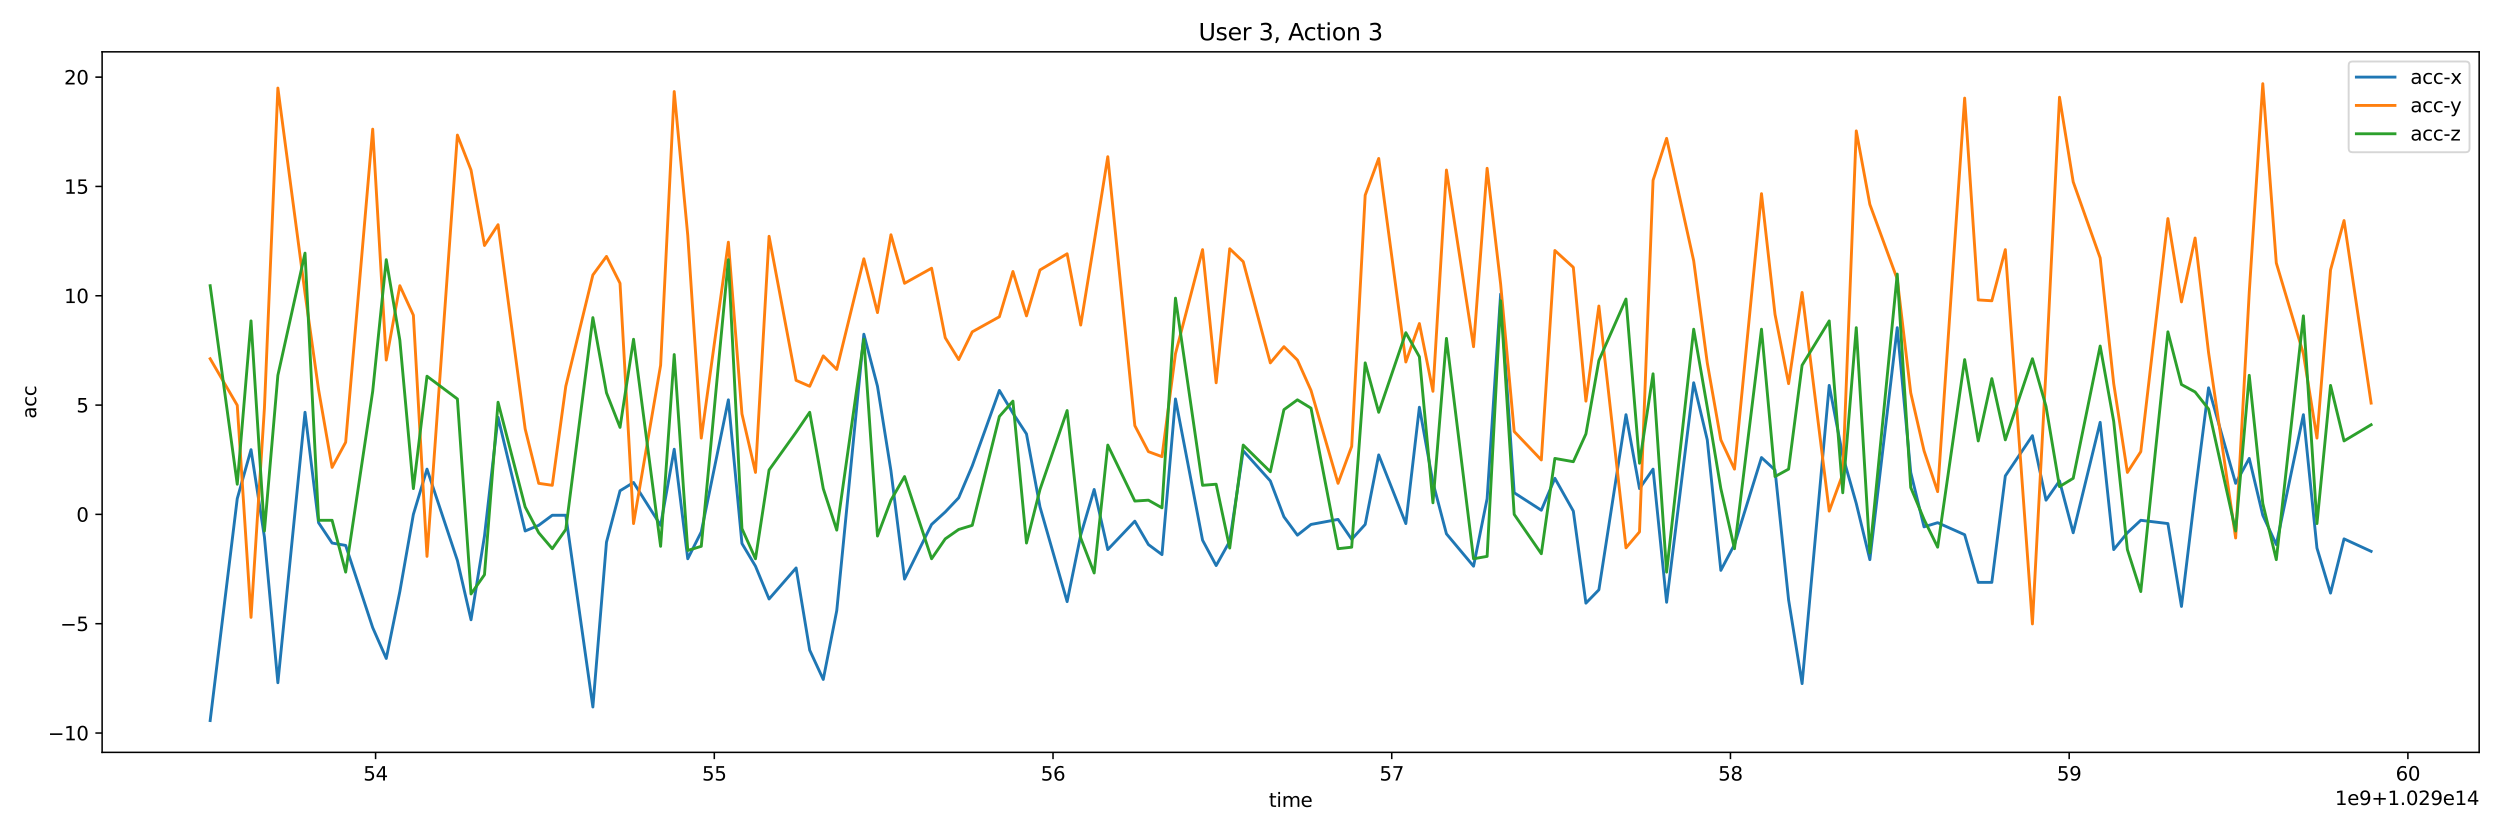 <?xml version="1.0" encoding="utf-8" standalone="no"?>
<!DOCTYPE svg PUBLIC "-//W3C//DTD SVG 1.1//EN"
  "http://www.w3.org/Graphics/SVG/1.1/DTD/svg11.dtd">
<svg xmlns:xlink="http://www.w3.org/1999/xlink" width="1296pt" height="432pt" viewBox="0 0 1296 432" xmlns="http://www.w3.org/2000/svg" version="1.1">
 <defs>
  <style type="text/css">*{stroke-linejoin: round; stroke-linecap: butt}</style>
 </defs>
 <g id="figure_1">
  <g id="patch_1">
   <path d="M 0 432 
L 1296 432 
L 1296 0 
L 0 0 
z
" style="fill: #ffffff"/>
  </g>
  <g id="axes_1">
   <g id="patch_2">
    <path d="M 52.94 390.04 
L 1285.2 390.04 
L 1285.2 26.88 
L 52.94 26.88 
z
" style="fill: #ffffff"/>
   </g>
   <g id="matplotlib.axis_1">
    <g id="xtick_1">
     <g id="line2d_1">
      <defs>
       <path id="m9bfba92790" d="M 0 0 
L 0 3.5 
" style="stroke: #000000; stroke-width: 0.8"/>
      </defs>
      <g>
       <use xlink:href="#m9bfba92790" x="194.705" y="390.04" style="stroke: #000000; stroke-width: 0.8"/>
      </g>
     </g>
     <g id="text_1">
      <!-- 54 -->
      <g transform="translate(188.342 404.638) scale(0.1 -0.1)">
       <defs>
        <path id="DejaVuSans-35" d="M 691 4666 
L 3169 4666 
L 3169 4134 
L 1269 4134 
L 1269 2991 
Q 1406 3038 1543 3061 
Q 1681 3084 1819 3084 
Q 2600 3084 3056 2656 
Q 3513 2228 3513 1497 
Q 3513 744 3044 326 
Q 2575 -91 1722 -91 
Q 1428 -91 1123 -41 
Q 819 9 494 109 
L 494 744 
Q 775 591 1075 516 
Q 1375 441 1709 441 
Q 2250 441 2565 725 
Q 2881 1009 2881 1497 
Q 2881 1984 2565 2268 
Q 2250 2553 1709 2553 
Q 1456 2553 1204 2497 
Q 953 2441 691 2322 
L 691 4666 
z
" transform="scale(0.016)"/>
        <path id="DejaVuSans-34" d="M 2419 4116 
L 825 1625 
L 2419 1625 
L 2419 4116 
z
M 2253 4666 
L 3047 4666 
L 3047 1625 
L 3713 1625 
L 3713 1100 
L 3047 1100 
L 3047 0 
L 2419 0 
L 2419 1100 
L 313 1100 
L 313 1709 
L 2253 4666 
z
" transform="scale(0.016)"/>
       </defs>
       <use xlink:href="#DejaVuSans-35"/>
       <use xlink:href="#DejaVuSans-34" x="63.623"/>
      </g>
     </g>
    </g>
    <g id="xtick_2">
     <g id="line2d_2">
      <g>
       <use xlink:href="#m9bfba92790" x="370.296" y="390.04" style="stroke: #000000; stroke-width: 0.8"/>
      </g>
     </g>
     <g id="text_2">
      <!-- 55 -->
      <g transform="translate(363.934 404.638) scale(0.1 -0.1)">
       <use xlink:href="#DejaVuSans-35"/>
       <use xlink:href="#DejaVuSans-35" x="63.623"/>
      </g>
     </g>
    </g>
    <g id="xtick_3">
     <g id="line2d_3">
      <g>
       <use xlink:href="#m9bfba92790" x="545.887" y="390.04" style="stroke: #000000; stroke-width: 0.8"/>
      </g>
     </g>
     <g id="text_3">
      <!-- 56 -->
      <g transform="translate(539.525 404.638) scale(0.1 -0.1)">
       <defs>
        <path id="DejaVuSans-36" d="M 2113 2584 
Q 1688 2584 1439 2293 
Q 1191 2003 1191 1497 
Q 1191 994 1439 701 
Q 1688 409 2113 409 
Q 2538 409 2786 701 
Q 3034 994 3034 1497 
Q 3034 2003 2786 2293 
Q 2538 2584 2113 2584 
z
M 3366 4563 
L 3366 3988 
Q 3128 4100 2886 4159 
Q 2644 4219 2406 4219 
Q 1781 4219 1451 3797 
Q 1122 3375 1075 2522 
Q 1259 2794 1537 2939 
Q 1816 3084 2150 3084 
Q 2853 3084 3261 2657 
Q 3669 2231 3669 1497 
Q 3669 778 3244 343 
Q 2819 -91 2113 -91 
Q 1303 -91 875 529 
Q 447 1150 447 2328 
Q 447 3434 972 4092 
Q 1497 4750 2381 4750 
Q 2619 4750 2861 4703 
Q 3103 4656 3366 4563 
z
" transform="scale(0.016)"/>
       </defs>
       <use xlink:href="#DejaVuSans-35"/>
       <use xlink:href="#DejaVuSans-36" x="63.623"/>
      </g>
     </g>
    </g>
    <g id="xtick_4">
     <g id="line2d_4">
      <g>
       <use xlink:href="#m9bfba92790" x="721.479" y="390.04" style="stroke: #000000; stroke-width: 0.8"/>
      </g>
     </g>
     <g id="text_4">
      <!-- 57 -->
      <g transform="translate(715.116 404.638) scale(0.1 -0.1)">
       <defs>
        <path id="DejaVuSans-37" d="M 525 4666 
L 3525 4666 
L 3525 4397 
L 1831 0 
L 1172 0 
L 2766 4134 
L 525 4134 
L 525 4666 
z
" transform="scale(0.016)"/>
       </defs>
       <use xlink:href="#DejaVuSans-35"/>
       <use xlink:href="#DejaVuSans-37" x="63.623"/>
      </g>
     </g>
    </g>
    <g id="xtick_5">
     <g id="line2d_5">
      <g>
       <use xlink:href="#m9bfba92790" x="897.07" y="390.04" style="stroke: #000000; stroke-width: 0.8"/>
      </g>
     </g>
     <g id="text_5">
      <!-- 58 -->
      <g transform="translate(890.708 404.638) scale(0.1 -0.1)">
       <defs>
        <path id="DejaVuSans-38" d="M 2034 2216 
Q 1584 2216 1326 1975 
Q 1069 1734 1069 1313 
Q 1069 891 1326 650 
Q 1584 409 2034 409 
Q 2484 409 2743 651 
Q 3003 894 3003 1313 
Q 3003 1734 2745 1975 
Q 2488 2216 2034 2216 
z
M 1403 2484 
Q 997 2584 770 2862 
Q 544 3141 544 3541 
Q 544 4100 942 4425 
Q 1341 4750 2034 4750 
Q 2731 4750 3128 4425 
Q 3525 4100 3525 3541 
Q 3525 3141 3298 2862 
Q 3072 2584 2669 2484 
Q 3125 2378 3379 2068 
Q 3634 1759 3634 1313 
Q 3634 634 3220 271 
Q 2806 -91 2034 -91 
Q 1263 -91 848 271 
Q 434 634 434 1313 
Q 434 1759 690 2068 
Q 947 2378 1403 2484 
z
M 1172 3481 
Q 1172 3119 1398 2916 
Q 1625 2713 2034 2713 
Q 2441 2713 2670 2916 
Q 2900 3119 2900 3481 
Q 2900 3844 2670 4047 
Q 2441 4250 2034 4250 
Q 1625 4250 1398 4047 
Q 1172 3844 1172 3481 
z
" transform="scale(0.016)"/>
       </defs>
       <use xlink:href="#DejaVuSans-35"/>
       <use xlink:href="#DejaVuSans-38" x="63.623"/>
      </g>
     </g>
    </g>
    <g id="xtick_6">
     <g id="line2d_6">
      <g>
       <use xlink:href="#m9bfba92790" x="1072.662" y="390.04" style="stroke: #000000; stroke-width: 0.8"/>
      </g>
     </g>
     <g id="text_6">
      <!-- 59 -->
      <g transform="translate(1066.299 404.638) scale(0.1 -0.1)">
       <defs>
        <path id="DejaVuSans-39" d="M 703 97 
L 703 672 
Q 941 559 1184 500 
Q 1428 441 1663 441 
Q 2288 441 2617 861 
Q 2947 1281 2994 2138 
Q 2813 1869 2534 1725 
Q 2256 1581 1919 1581 
Q 1219 1581 811 2004 
Q 403 2428 403 3163 
Q 403 3881 828 4315 
Q 1253 4750 1959 4750 
Q 2769 4750 3195 4129 
Q 3622 3509 3622 2328 
Q 3622 1225 3098 567 
Q 2575 -91 1691 -91 
Q 1453 -91 1209 -44 
Q 966 3 703 97 
z
M 1959 2075 
Q 2384 2075 2632 2365 
Q 2881 2656 2881 3163 
Q 2881 3666 2632 3958 
Q 2384 4250 1959 4250 
Q 1534 4250 1286 3958 
Q 1038 3666 1038 3163 
Q 1038 2656 1286 2365 
Q 1534 2075 1959 2075 
z
" transform="scale(0.016)"/>
       </defs>
       <use xlink:href="#DejaVuSans-35"/>
       <use xlink:href="#DejaVuSans-39" x="63.623"/>
      </g>
     </g>
    </g>
    <g id="xtick_7">
     <g id="line2d_7">
      <g>
       <use xlink:href="#m9bfba92790" x="1248.253" y="390.04" style="stroke: #000000; stroke-width: 0.8"/>
      </g>
     </g>
     <g id="text_7">
      <!-- 60 -->
      <g transform="translate(1241.891 404.638) scale(0.1 -0.1)">
       <defs>
        <path id="DejaVuSans-30" d="M 2034 4250 
Q 1547 4250 1301 3770 
Q 1056 3291 1056 2328 
Q 1056 1369 1301 889 
Q 1547 409 2034 409 
Q 2525 409 2770 889 
Q 3016 1369 3016 2328 
Q 3016 3291 2770 3770 
Q 2525 4250 2034 4250 
z
M 2034 4750 
Q 2819 4750 3233 4129 
Q 3647 3509 3647 2328 
Q 3647 1150 3233 529 
Q 2819 -91 2034 -91 
Q 1250 -91 836 529 
Q 422 1150 422 2328 
Q 422 3509 836 4129 
Q 1250 4750 2034 4750 
z
" transform="scale(0.016)"/>
       </defs>
       <use xlink:href="#DejaVuSans-36"/>
       <use xlink:href="#DejaVuSans-30" x="63.623"/>
      </g>
     </g>
    </g>
    <g id="text_8">
     <!-- time -->
     <g transform="translate(657.774 418.317) scale(0.1 -0.1)">
      <defs>
       <path id="DejaVuSans-74" d="M 1172 4494 
L 1172 3500 
L 2356 3500 
L 2356 3053 
L 1172 3053 
L 1172 1153 
Q 1172 725 1289 603 
Q 1406 481 1766 481 
L 2356 481 
L 2356 0 
L 1766 0 
Q 1100 0 847 248 
Q 594 497 594 1153 
L 594 3053 
L 172 3053 
L 172 3500 
L 594 3500 
L 594 4494 
L 1172 4494 
z
" transform="scale(0.016)"/>
       <path id="DejaVuSans-69" d="M 603 3500 
L 1178 3500 
L 1178 0 
L 603 0 
L 603 3500 
z
M 603 4863 
L 1178 4863 
L 1178 4134 
L 603 4134 
L 603 4863 
z
" transform="scale(0.016)"/>
       <path id="DejaVuSans-6d" d="M 3328 2828 
Q 3544 3216 3844 3400 
Q 4144 3584 4550 3584 
Q 5097 3584 5394 3201 
Q 5691 2819 5691 2113 
L 5691 0 
L 5113 0 
L 5113 2094 
Q 5113 2597 4934 2840 
Q 4756 3084 4391 3084 
Q 3944 3084 3684 2787 
Q 3425 2491 3425 1978 
L 3425 0 
L 2847 0 
L 2847 2094 
Q 2847 2600 2669 2842 
Q 2491 3084 2119 3084 
Q 1678 3084 1418 2786 
Q 1159 2488 1159 1978 
L 1159 0 
L 581 0 
L 581 3500 
L 1159 3500 
L 1159 2956 
Q 1356 3278 1631 3431 
Q 1906 3584 2284 3584 
Q 2666 3584 2933 3390 
Q 3200 3197 3328 2828 
z
" transform="scale(0.016)"/>
       <path id="DejaVuSans-65" d="M 3597 1894 
L 3597 1613 
L 953 1613 
Q 991 1019 1311 708 
Q 1631 397 2203 397 
Q 2534 397 2845 478 
Q 3156 559 3463 722 
L 3463 178 
Q 3153 47 2828 -22 
Q 2503 -91 2169 -91 
Q 1331 -91 842 396 
Q 353 884 353 1716 
Q 353 2575 817 3079 
Q 1281 3584 2069 3584 
Q 2775 3584 3186 3129 
Q 3597 2675 3597 1894 
z
M 3022 2063 
Q 3016 2534 2758 2815 
Q 2500 3097 2075 3097 
Q 1594 3097 1305 2825 
Q 1016 2553 972 2059 
L 3022 2063 
z
" transform="scale(0.016)"/>
      </defs>
      <use xlink:href="#DejaVuSans-74"/>
      <use xlink:href="#DejaVuSans-69" x="39.209"/>
      <use xlink:href="#DejaVuSans-6d" x="66.992"/>
      <use xlink:href="#DejaVuSans-65" x="164.404"/>
     </g>
    </g>
    <g id="text_9">
     <!-- 1e9+1.029e14 -->
     <g transform="translate(1210.436 417.317) scale(0.1 -0.1)">
      <defs>
       <path id="DejaVuSans-31" d="M 794 531 
L 1825 531 
L 1825 4091 
L 703 3866 
L 703 4441 
L 1819 4666 
L 2450 4666 
L 2450 531 
L 3481 531 
L 3481 0 
L 794 0 
L 794 531 
z
" transform="scale(0.016)"/>
       <path id="DejaVuSans-2b" d="M 2944 4013 
L 2944 2272 
L 4684 2272 
L 4684 1741 
L 2944 1741 
L 2944 0 
L 2419 0 
L 2419 1741 
L 678 1741 
L 678 2272 
L 2419 2272 
L 2419 4013 
L 2944 4013 
z
" transform="scale(0.016)"/>
       <path id="DejaVuSans-2e" d="M 684 794 
L 1344 794 
L 1344 0 
L 684 0 
L 684 794 
z
" transform="scale(0.016)"/>
       <path id="DejaVuSans-32" d="M 1228 531 
L 3431 531 
L 3431 0 
L 469 0 
L 469 531 
Q 828 903 1448 1529 
Q 2069 2156 2228 2338 
Q 2531 2678 2651 2914 
Q 2772 3150 2772 3378 
Q 2772 3750 2511 3984 
Q 2250 4219 1831 4219 
Q 1534 4219 1204 4116 
Q 875 4013 500 3803 
L 500 4441 
Q 881 4594 1212 4672 
Q 1544 4750 1819 4750 
Q 2544 4750 2975 4387 
Q 3406 4025 3406 3419 
Q 3406 3131 3298 2873 
Q 3191 2616 2906 2266 
Q 2828 2175 2409 1742 
Q 1991 1309 1228 531 
z
" transform="scale(0.016)"/>
      </defs>
      <use xlink:href="#DejaVuSans-31"/>
      <use xlink:href="#DejaVuSans-65" x="63.623"/>
      <use xlink:href="#DejaVuSans-39" x="125.146"/>
      <use xlink:href="#DejaVuSans-2b" x="188.77"/>
      <use xlink:href="#DejaVuSans-31" x="272.559"/>
      <use xlink:href="#DejaVuSans-2e" x="336.182"/>
      <use xlink:href="#DejaVuSans-30" x="367.969"/>
      <use xlink:href="#DejaVuSans-32" x="431.592"/>
      <use xlink:href="#DejaVuSans-39" x="495.215"/>
      <use xlink:href="#DejaVuSans-65" x="558.838"/>
      <use xlink:href="#DejaVuSans-31" x="620.361"/>
      <use xlink:href="#DejaVuSans-34" x="683.984"/>
     </g>
    </g>
   </g>
   <g id="matplotlib.axis_2">
    <g id="ytick_1">
     <g id="line2d_8">
      <defs>
       <path id="me88f342ae5" d="M 0 0 
L -3.5 0 
" style="stroke: #000000; stroke-width: 0.8"/>
      </defs>
      <g>
       <use xlink:href="#me88f342ae5" x="52.94" y="379.993" style="stroke: #000000; stroke-width: 0.8"/>
      </g>
     </g>
     <g id="text_10">
      <!-- −10 -->
      <g transform="translate(24.835 383.792) scale(0.1 -0.1)">
       <defs>
        <path id="DejaVuSans-2212" d="M 678 2272 
L 4684 2272 
L 4684 1741 
L 678 1741 
L 678 2272 
z
" transform="scale(0.016)"/>
       </defs>
       <use xlink:href="#DejaVuSans-2212"/>
       <use xlink:href="#DejaVuSans-31" x="83.789"/>
       <use xlink:href="#DejaVuSans-30" x="147.412"/>
      </g>
     </g>
    </g>
    <g id="ytick_2">
     <g id="line2d_9">
      <g>
       <use xlink:href="#me88f342ae5" x="52.94" y="323.325" style="stroke: #000000; stroke-width: 0.8"/>
      </g>
     </g>
     <g id="text_11">
      <!-- −5 -->
      <g transform="translate(31.198 327.124) scale(0.1 -0.1)">
       <use xlink:href="#DejaVuSans-2212"/>
       <use xlink:href="#DejaVuSans-35" x="83.789"/>
      </g>
     </g>
    </g>
    <g id="ytick_3">
     <g id="line2d_10">
      <g>
       <use xlink:href="#me88f342ae5" x="52.94" y="266.658" style="stroke: #000000; stroke-width: 0.8"/>
      </g>
     </g>
     <g id="text_12">
      <!-- 0 -->
      <g transform="translate(39.578 270.457) scale(0.1 -0.1)">
       <use xlink:href="#DejaVuSans-30"/>
      </g>
     </g>
    </g>
    <g id="ytick_4">
     <g id="line2d_11">
      <g>
       <use xlink:href="#me88f342ae5" x="52.94" y="209.99" style="stroke: #000000; stroke-width: 0.8"/>
      </g>
     </g>
     <g id="text_13">
      <!-- 5 -->
      <g transform="translate(39.578 213.789) scale(0.1 -0.1)">
       <use xlink:href="#DejaVuSans-35"/>
      </g>
     </g>
    </g>
    <g id="ytick_5">
     <g id="line2d_12">
      <g>
       <use xlink:href="#me88f342ae5" x="52.94" y="153.322" style="stroke: #000000; stroke-width: 0.8"/>
      </g>
     </g>
     <g id="text_14">
      <!-- 10 -->
      <g transform="translate(33.215 157.122) scale(0.1 -0.1)">
       <use xlink:href="#DejaVuSans-31"/>
       <use xlink:href="#DejaVuSans-30" x="63.623"/>
      </g>
     </g>
    </g>
    <g id="ytick_6">
     <g id="line2d_13">
      <g>
       <use xlink:href="#me88f342ae5" x="52.94" y="96.655" style="stroke: #000000; stroke-width: 0.8"/>
      </g>
     </g>
     <g id="text_15">
      <!-- 15 -->
      <g transform="translate(33.215 100.454) scale(0.1 -0.1)">
       <use xlink:href="#DejaVuSans-31"/>
       <use xlink:href="#DejaVuSans-35" x="63.623"/>
      </g>
     </g>
    </g>
    <g id="ytick_7">
     <g id="line2d_14">
      <g>
       <use xlink:href="#me88f342ae5" x="52.94" y="39.987" style="stroke: #000000; stroke-width: 0.8"/>
      </g>
     </g>
     <g id="text_16">
      <!-- 20 -->
      <g transform="translate(33.215 43.786) scale(0.1 -0.1)">
       <use xlink:href="#DejaVuSans-32"/>
       <use xlink:href="#DejaVuSans-30" x="63.623"/>
      </g>
     </g>
    </g>
    <g id="text_17">
     <!-- acc -->
     <g transform="translate(18.756 217.023) rotate(-90) scale(0.1 -0.1)">
      <defs>
       <path id="DejaVuSans-61" d="M 2194 1759 
Q 1497 1759 1228 1600 
Q 959 1441 959 1056 
Q 959 750 1161 570 
Q 1363 391 1709 391 
Q 2188 391 2477 730 
Q 2766 1069 2766 1631 
L 2766 1759 
L 2194 1759 
z
M 3341 1997 
L 3341 0 
L 2766 0 
L 2766 531 
Q 2569 213 2275 61 
Q 1981 -91 1556 -91 
Q 1019 -91 701 211 
Q 384 513 384 1019 
Q 384 1609 779 1909 
Q 1175 2209 1959 2209 
L 2766 2209 
L 2766 2266 
Q 2766 2663 2505 2880 
Q 2244 3097 1772 3097 
Q 1472 3097 1187 3025 
Q 903 2953 641 2809 
L 641 3341 
Q 956 3463 1253 3523 
Q 1550 3584 1831 3584 
Q 2591 3584 2966 3190 
Q 3341 2797 3341 1997 
z
" transform="scale(0.016)"/>
       <path id="DejaVuSans-63" d="M 3122 3366 
L 3122 2828 
Q 2878 2963 2633 3030 
Q 2388 3097 2138 3097 
Q 1578 3097 1268 2742 
Q 959 2388 959 1747 
Q 959 1106 1268 751 
Q 1578 397 2138 397 
Q 2388 397 2633 464 
Q 2878 531 3122 666 
L 3122 134 
Q 2881 22 2623 -34 
Q 2366 -91 2075 -91 
Q 1284 -91 818 406 
Q 353 903 353 1747 
Q 353 2603 823 3093 
Q 1294 3584 2113 3584 
Q 2378 3584 2631 3529 
Q 2884 3475 3122 3366 
z
" transform="scale(0.016)"/>
      </defs>
      <use xlink:href="#DejaVuSans-61"/>
      <use xlink:href="#DejaVuSans-63" x="61.279"/>
      <use xlink:href="#DejaVuSans-63" x="116.26"/>
     </g>
    </g>
   </g>
   <g id="line2d_15">
    <path d="M 108.952 373.533 
L 122.991 258.497 
L 130.129 233.11 
L 137.074 278.444 
L 144.046 353.926 
L 158.117 213.73 
L 165.137 270.964 
L 172.157 281.505 
L 179.193 282.751 
L 193.205 325.365 
L 200.236 341.346 
L 207.272 306.665 
L 214.292 266.658 
L 221.354 243.197 
L 237.114 290.571 
L 244.177 321.285 
L 251.154 277.878 
L 258.189 216.337 
L 272.245 275.271 
L 279.27 272.324 
L 286.301 267.111 
L 293.305 267.111 
L 307.344 366.506 
L 314.401 281.051 
L 321.416 254.417 
L 328.425 250.111 
L 342.459 272.324 
L 349.511 232.884 
L 356.536 289.665 
L 363.54 275.724 
L 377.585 207.27 
L 384.621 281.731 
L 391.646 293.518 
L 398.687 310.518 
L 412.7 294.425 
L 419.747 337.039 
L 426.772 352.226 
L 433.776 316.525 
L 447.821 173.269 
L 454.888 200.243 
L 461.871 244.104 
L 468.917 300.205 
L 482.935 271.871 
L 490.014 265.411 
L 496.981 258.044 
L 504.016 241.497 
L 518.077 202.397 
L 525.097 214.183 
L 532.128 224.95 
L 539.131 262.804 
L 553.198 311.878 
L 560.239 277.424 
L 567.216 253.737 
L 574.273 284.905 
L 588.291 270.171 
L 595.338 282.298 
L 602.369 287.511 
L 609.367 206.817 
L 623.406 280.031 
L 630.453 293.178 
L 637.484 280.598 
L 644.482 233.677 
L 658.538 249.317 
L 665.579 267.904 
L 672.577 277.424 
L 679.629 271.871 
L 693.642 269.264 
L 700.715 279.578 
L 707.714 271.871 
L 714.723 235.83 
L 728.784 271.418 
L 735.809 211.123 
L 742.834 250.111 
L 749.838 276.744 
L 763.883 293.518 
L 770.924 258.497 
L 777.933 152.416 
L 784.958 255.437 
L 799.019 264.504 
L 806.045 247.957 
L 815.61 264.958 
L 822.136 312.672 
L 828.861 305.758 
L 842.912 214.977 
L 849.921 253.284 
L 856.941 243.197 
L 863.971 312.218 
L 878.005 198.43 
L 885.047 228.01 
L 892.083 295.671 
L 899.151 282.298 
L 913.153 237.19 
L 920.162 243.651 
L 927.203 310.972 
L 934.201 354.379 
L 948.262 199.79 
L 955.282 236.284 
L 962.291 260.991 
L 969.327 290.118 
L 983.533 169.869 
L 990.521 244.897 
L 997.417 273.118 
L 1004.474 270.964 
L 1018.476 277.198 
L 1025.518 301.905 
L 1032.559 301.905 
L 1039.563 246.711 
L 1053.602 225.857 
L 1060.654 259.291 
L 1067.647 249.317 
L 1074.742 276.178 
L 1088.723 218.944 
L 1095.748 284.905 
L 1102.837 276.178 
L 1109.782 269.718 
L 1123.838 271.418 
L 1130.868 314.372 
L 1137.936 255.891 
L 1144.919 201.037 
L 1158.958 250.564 
L 1166.005 237.644 
L 1173.03 267.111 
L 1180.033 282.298 
L 1194.073 214.977 
L 1201.109 284.111 
L 1208.15 307.458 
L 1215.149 279.351 
L 1229.188 285.811 
L 1229.188 285.811 
" clip-path="url(#p71601c1943)" style="fill: none; stroke: #1f77b4; stroke-width: 1.5; stroke-linecap: square"/>
   </g>
   <g id="line2d_16">
    <path d="M 108.952 185.963 
L 122.991 210.103 
L 130.129 320.039 
L 137.074 211.577 
L 144.046 45.654 
L 158.117 151.962 
L 165.137 201.943 
L 172.157 242.291 
L 179.193 229.257 
L 193.205 66.961 
L 200.236 186.643 
L 207.272 148.109 
L 214.292 163.409 
L 221.354 288.418 
L 237.114 70.021 
L 244.177 88.155 
L 251.154 127.255 
L 258.189 116.488 
L 272.245 222.344 
L 279.27 250.564 
L 286.301 251.584 
L 293.305 200.243 
L 307.344 142.556 
L 314.401 132.922 
L 321.416 146.862 
L 328.425 271.418 
L 342.459 189.363 
L 349.511 47.467 
L 356.536 122.042 
L 363.54 227.104 
L 377.585 125.555 
L 384.621 214.523 
L 391.646 244.897 
L 398.687 122.495 
L 412.7 197.183 
L 419.747 200.243 
L 426.772 184.49 
L 433.776 191.516 
L 447.821 134.169 
L 454.888 162.049 
L 461.871 121.702 
L 468.917 146.862 
L 482.935 139.042 
L 490.014 175.083 
L 496.981 186.416 
L 504.016 172.023 
L 518.077 164.203 
L 525.097 140.742 
L 532.128 163.749 
L 539.131 139.949 
L 553.198 131.562 
L 560.239 168.509 
L 567.216 125.555 
L 574.273 81.241 
L 588.291 220.644 
L 595.338 234.13 
L 602.369 236.737 
L 609.367 183.356 
L 623.406 129.409 
L 630.453 198.43 
L 637.484 128.955 
L 644.482 135.642 
L 658.538 188.116 
L 665.579 179.73 
L 672.577 186.643 
L 679.629 202.397 
L 693.642 250.564 
L 700.715 231.41 
L 707.714 101.188 
L 714.723 82.148 
L 728.784 187.663 
L 735.809 167.716 
L 742.834 202.85 
L 749.838 88.155 
L 763.883 179.73 
L 770.924 87.248 
L 777.933 147.316 
L 784.958 223.704 
L 799.019 238.437 
L 806.045 129.862 
L 815.61 138.589 
L 822.136 207.95 
L 828.861 158.649 
L 842.912 283.998 
L 849.921 275.724 
L 856.941 93.481 
L 863.971 71.721 
L 878.005 135.189 
L 885.047 188.116 
L 892.083 228.01 
L 899.151 243.197 
L 913.153 100.395 
L 920.162 162.956 
L 927.203 198.883 
L 934.201 151.622 
L 948.262 264.958 
L 955.282 245.804 
L 962.291 67.868 
L 969.327 105.948 
L 983.533 144.709 
L 990.521 203.643 
L 997.417 233.677 
L 1004.474 254.871 
L 1018.476 50.867 
L 1025.518 155.476 
L 1032.559 155.929 
L 1039.563 129.409 
L 1053.602 323.439 
L 1060.654 191.516 
L 1067.647 50.414 
L 1074.742 94.275 
L 1088.723 133.715 
L 1095.748 198.883 
L 1102.837 244.897 
L 1109.782 234.13 
L 1123.838 113.315 
L 1130.868 156.496 
L 1137.936 123.402 
L 1144.919 182.79 
L 1158.958 278.898 
L 1166.005 151.622 
L 1173.03 43.387 
L 1180.033 136.322 
L 1194.073 183.356 
L 1201.109 227.104 
L 1208.15 139.949 
L 1215.149 114.335 
L 1229.188 208.97 
L 1229.188 208.97 
" clip-path="url(#p71601c1943)" style="fill: none; stroke: #ff7f0e; stroke-width: 1.5; stroke-linecap: square"/>
   </g>
   <g id="line2d_17">
    <path d="M 108.952 148.109 
L 122.991 251.017 
L 130.129 166.356 
L 137.074 275.271 
L 144.046 194.576 
L 158.117 131.222 
L 165.137 269.718 
L 172.157 269.718 
L 179.193 296.578 
L 193.205 202.85 
L 200.236 134.622 
L 207.272 176.329 
L 214.292 253.284 
L 221.354 195.03 
L 237.114 206.817 
L 244.177 307.912 
L 251.154 297.938 
L 258.189 208.517 
L 272.245 262.804 
L 279.27 276.178 
L 286.301 284.451 
L 293.305 274.478 
L 307.344 164.656 
L 314.401 203.643 
L 321.416 221.55 
L 328.425 175.876 
L 342.459 283.205 
L 349.511 183.81 
L 356.536 285.358 
L 363.54 283.205 
L 377.585 134.622 
L 384.621 274.024 
L 391.646 289.665 
L 398.687 243.651 
L 412.7 224.044 
L 419.747 213.73 
L 426.772 253.284 
L 433.776 274.818 
L 447.821 175.876 
L 454.888 277.878 
L 461.871 259.291 
L 468.917 247.051 
L 482.935 289.665 
L 490.014 279.351 
L 496.981 274.478 
L 504.016 272.324 
L 518.077 215.883 
L 525.097 207.95 
L 532.128 281.505 
L 539.131 253.737 
L 553.198 212.823 
L 560.239 278.898 
L 567.216 297.031 
L 574.273 230.73 
L 588.291 259.744 
L 595.338 259.291 
L 602.369 263.258 
L 609.367 154.569 
L 623.406 251.584 
L 630.453 251.017 
L 637.484 284.111 
L 644.482 230.73 
L 658.538 244.557 
L 665.579 212.37 
L 672.577 207.27 
L 679.629 211.577 
L 693.642 284.451 
L 700.715 283.658 
L 707.714 188.116 
L 714.723 213.73 
L 728.784 172.476 
L 735.809 184.943 
L 742.834 260.651 
L 749.838 175.423 
L 763.883 289.665 
L 770.924 288.418 
L 777.933 155.929 
L 784.958 266.658 
L 799.019 287.058 
L 806.045 237.644 
L 815.61 239.344 
L 822.136 224.95 
L 828.861 186.87 
L 842.912 155.022 
L 849.921 240.137 
L 856.941 193.783 
L 863.971 296.578 
L 878.005 170.663 
L 885.047 211.123 
L 892.083 253.284 
L 899.151 284.451 
L 913.153 170.663 
L 920.162 247.051 
L 927.203 243.197 
L 934.201 189.363 
L 948.262 166.356 
L 955.282 255.437 
L 962.291 169.869 
L 969.327 286.605 
L 983.533 142.102 
L 990.521 252.717 
L 997.417 269.264 
L 1004.474 283.658 
L 1018.476 186.416 
L 1025.518 228.577 
L 1032.559 196.276 
L 1039.563 228.01 
L 1053.602 185.963 
L 1060.654 210.67 
L 1067.647 252.264 
L 1074.742 247.957 
L 1088.723 179.39 
L 1095.748 218.49 
L 1102.837 284.905 
L 1109.782 306.665 
L 1123.838 172.023 
L 1130.868 199.337 
L 1137.936 203.19 
L 1144.919 212.03 
L 1158.958 275.271 
L 1166.005 194.576 
L 1173.03 260.991 
L 1180.033 290.118 
L 1194.073 163.749 
L 1201.109 271.418 
L 1208.15 199.79 
L 1215.149 228.577 
L 1229.188 220.19 
L 1229.188 220.19 
" clip-path="url(#p71601c1943)" style="fill: none; stroke: #2ca02c; stroke-width: 1.5; stroke-linecap: square"/>
   </g>
   <g id="patch_3">
    <path d="M 52.94 390.04 
L 52.94 26.88 
" style="fill: none; stroke: #000000; stroke-width: 0.8; stroke-linejoin: miter; stroke-linecap: square"/>
   </g>
   <g id="patch_4">
    <path d="M 1285.2 390.04 
L 1285.2 26.88 
" style="fill: none; stroke: #000000; stroke-width: 0.8; stroke-linejoin: miter; stroke-linecap: square"/>
   </g>
   <g id="patch_5">
    <path d="M 52.94 390.04 
L 1285.2 390.04 
" style="fill: none; stroke: #000000; stroke-width: 0.8; stroke-linejoin: miter; stroke-linecap: square"/>
   </g>
   <g id="patch_6">
    <path d="M 52.94 26.88 
L 1285.2 26.88 
" style="fill: none; stroke: #000000; stroke-width: 0.8; stroke-linejoin: miter; stroke-linecap: square"/>
   </g>
   <g id="text_18">
    <!-- User 3, Action 3 -->
    <g transform="translate(621.341 20.88) scale(0.12 -0.12)">
     <defs>
      <path id="DejaVuSans-55" d="M 556 4666 
L 1191 4666 
L 1191 1831 
Q 1191 1081 1462 751 
Q 1734 422 2344 422 
Q 2950 422 3222 751 
Q 3494 1081 3494 1831 
L 3494 4666 
L 4128 4666 
L 4128 1753 
Q 4128 841 3676 375 
Q 3225 -91 2344 -91 
Q 1459 -91 1007 375 
Q 556 841 556 1753 
L 556 4666 
z
" transform="scale(0.016)"/>
      <path id="DejaVuSans-73" d="M 2834 3397 
L 2834 2853 
Q 2591 2978 2328 3040 
Q 2066 3103 1784 3103 
Q 1356 3103 1142 2972 
Q 928 2841 928 2578 
Q 928 2378 1081 2264 
Q 1234 2150 1697 2047 
L 1894 2003 
Q 2506 1872 2764 1633 
Q 3022 1394 3022 966 
Q 3022 478 2636 193 
Q 2250 -91 1575 -91 
Q 1294 -91 989 -36 
Q 684 19 347 128 
L 347 722 
Q 666 556 975 473 
Q 1284 391 1588 391 
Q 1994 391 2212 530 
Q 2431 669 2431 922 
Q 2431 1156 2273 1281 
Q 2116 1406 1581 1522 
L 1381 1569 
Q 847 1681 609 1914 
Q 372 2147 372 2553 
Q 372 3047 722 3315 
Q 1072 3584 1716 3584 
Q 2034 3584 2315 3537 
Q 2597 3491 2834 3397 
z
" transform="scale(0.016)"/>
      <path id="DejaVuSans-72" d="M 2631 2963 
Q 2534 3019 2420 3045 
Q 2306 3072 2169 3072 
Q 1681 3072 1420 2755 
Q 1159 2438 1159 1844 
L 1159 0 
L 581 0 
L 581 3500 
L 1159 3500 
L 1159 2956 
Q 1341 3275 1631 3429 
Q 1922 3584 2338 3584 
Q 2397 3584 2469 3576 
Q 2541 3569 2628 3553 
L 2631 2963 
z
" transform="scale(0.016)"/>
      <path id="DejaVuSans-20" transform="scale(0.016)"/>
      <path id="DejaVuSans-33" d="M 2597 2516 
Q 3050 2419 3304 2112 
Q 3559 1806 3559 1356 
Q 3559 666 3084 287 
Q 2609 -91 1734 -91 
Q 1441 -91 1130 -33 
Q 819 25 488 141 
L 488 750 
Q 750 597 1062 519 
Q 1375 441 1716 441 
Q 2309 441 2620 675 
Q 2931 909 2931 1356 
Q 2931 1769 2642 2001 
Q 2353 2234 1838 2234 
L 1294 2234 
L 1294 2753 
L 1863 2753 
Q 2328 2753 2575 2939 
Q 2822 3125 2822 3475 
Q 2822 3834 2567 4026 
Q 2313 4219 1838 4219 
Q 1578 4219 1281 4162 
Q 984 4106 628 3988 
L 628 4550 
Q 988 4650 1302 4700 
Q 1616 4750 1894 4750 
Q 2613 4750 3031 4423 
Q 3450 4097 3450 3541 
Q 3450 3153 3228 2886 
Q 3006 2619 2597 2516 
z
" transform="scale(0.016)"/>
      <path id="DejaVuSans-2c" d="M 750 794 
L 1409 794 
L 1409 256 
L 897 -744 
L 494 -744 
L 750 256 
L 750 794 
z
" transform="scale(0.016)"/>
      <path id="DejaVuSans-41" d="M 2188 4044 
L 1331 1722 
L 3047 1722 
L 2188 4044 
z
M 1831 4666 
L 2547 4666 
L 4325 0 
L 3669 0 
L 3244 1197 
L 1141 1197 
L 716 0 
L 50 0 
L 1831 4666 
z
" transform="scale(0.016)"/>
      <path id="DejaVuSans-6f" d="M 1959 3097 
Q 1497 3097 1228 2736 
Q 959 2375 959 1747 
Q 959 1119 1226 758 
Q 1494 397 1959 397 
Q 2419 397 2687 759 
Q 2956 1122 2956 1747 
Q 2956 2369 2687 2733 
Q 2419 3097 1959 3097 
z
M 1959 3584 
Q 2709 3584 3137 3096 
Q 3566 2609 3566 1747 
Q 3566 888 3137 398 
Q 2709 -91 1959 -91 
Q 1206 -91 779 398 
Q 353 888 353 1747 
Q 353 2609 779 3096 
Q 1206 3584 1959 3584 
z
" transform="scale(0.016)"/>
      <path id="DejaVuSans-6e" d="M 3513 2113 
L 3513 0 
L 2938 0 
L 2938 2094 
Q 2938 2591 2744 2837 
Q 2550 3084 2163 3084 
Q 1697 3084 1428 2787 
Q 1159 2491 1159 1978 
L 1159 0 
L 581 0 
L 581 3500 
L 1159 3500 
L 1159 2956 
Q 1366 3272 1645 3428 
Q 1925 3584 2291 3584 
Q 2894 3584 3203 3211 
Q 3513 2838 3513 2113 
z
" transform="scale(0.016)"/>
     </defs>
     <use xlink:href="#DejaVuSans-55"/>
     <use xlink:href="#DejaVuSans-73" x="73.193"/>
     <use xlink:href="#DejaVuSans-65" x="125.293"/>
     <use xlink:href="#DejaVuSans-72" x="186.816"/>
     <use xlink:href="#DejaVuSans-20" x="227.93"/>
     <use xlink:href="#DejaVuSans-33" x="259.717"/>
     <use xlink:href="#DejaVuSans-2c" x="323.34"/>
     <use xlink:href="#DejaVuSans-20" x="355.127"/>
     <use xlink:href="#DejaVuSans-41" x="386.914"/>
     <use xlink:href="#DejaVuSans-63" x="453.572"/>
     <use xlink:href="#DejaVuSans-74" x="508.553"/>
     <use xlink:href="#DejaVuSans-69" x="547.762"/>
     <use xlink:href="#DejaVuSans-6f" x="575.545"/>
     <use xlink:href="#DejaVuSans-6e" x="636.727"/>
     <use xlink:href="#DejaVuSans-20" x="700.105"/>
     <use xlink:href="#DejaVuSans-33" x="731.893"/>
    </g>
   </g>
   <g id="legend_1">
    <g id="patch_7">
     <path d="M 1219.548 78.914 
L 1278.2 78.914 
Q 1280.2 78.914 1280.2 76.914 
L 1280.2 33.88 
Q 1280.2 31.88 1278.2 31.88 
L 1219.548 31.88 
Q 1217.548 31.88 1217.548 33.88 
L 1217.548 76.914 
Q 1217.548 78.914 1219.548 78.914 
z
" style="fill: #ffffff; opacity: 0.8; stroke: #cccccc; stroke-linejoin: miter"/>
    </g>
    <g id="line2d_18">
     <path d="M 1221.548 39.978 
L 1231.548 39.978 
L 1241.548 39.978 
" style="fill: none; stroke: #1f77b4; stroke-width: 1.5; stroke-linecap: square"/>
    </g>
    <g id="text_19">
     <!-- acc-x -->
     <g transform="translate(1249.548 43.478) scale(0.1 -0.1)">
      <defs>
       <path id="DejaVuSans-2d" d="M 313 2009 
L 1997 2009 
L 1997 1497 
L 313 1497 
L 313 2009 
z
" transform="scale(0.016)"/>
       <path id="DejaVuSans-78" d="M 3513 3500 
L 2247 1797 
L 3578 0 
L 2900 0 
L 1881 1375 
L 863 0 
L 184 0 
L 1544 1831 
L 300 3500 
L 978 3500 
L 1906 2253 
L 2834 3500 
L 3513 3500 
z
" transform="scale(0.016)"/>
      </defs>
      <use xlink:href="#DejaVuSans-61"/>
      <use xlink:href="#DejaVuSans-63" x="61.279"/>
      <use xlink:href="#DejaVuSans-63" x="116.26"/>
      <use xlink:href="#DejaVuSans-2d" x="171.24"/>
      <use xlink:href="#DejaVuSans-78" x="207.324"/>
     </g>
    </g>
    <g id="line2d_19">
     <path d="M 1221.548 54.657 
L 1231.548 54.657 
L 1241.548 54.657 
" style="fill: none; stroke: #ff7f0e; stroke-width: 1.5; stroke-linecap: square"/>
    </g>
    <g id="text_20">
     <!-- acc-y -->
     <g transform="translate(1249.548 58.157) scale(0.1 -0.1)">
      <defs>
       <path id="DejaVuSans-79" d="M 2059 -325 
Q 1816 -950 1584 -1140 
Q 1353 -1331 966 -1331 
L 506 -1331 
L 506 -850 
L 844 -850 
Q 1081 -850 1212 -737 
Q 1344 -625 1503 -206 
L 1606 56 
L 191 3500 
L 800 3500 
L 1894 763 
L 2988 3500 
L 3597 3500 
L 2059 -325 
z
" transform="scale(0.016)"/>
      </defs>
      <use xlink:href="#DejaVuSans-61"/>
      <use xlink:href="#DejaVuSans-63" x="61.279"/>
      <use xlink:href="#DejaVuSans-63" x="116.26"/>
      <use xlink:href="#DejaVuSans-2d" x="171.24"/>
      <use xlink:href="#DejaVuSans-79" x="205.574"/>
     </g>
    </g>
    <g id="line2d_20">
     <path d="M 1221.548 69.335 
L 1231.548 69.335 
L 1241.548 69.335 
" style="fill: none; stroke: #2ca02c; stroke-width: 1.5; stroke-linecap: square"/>
    </g>
    <g id="text_21">
     <!-- acc-z -->
     <g transform="translate(1249.548 72.835) scale(0.1 -0.1)">
      <defs>
       <path id="DejaVuSans-7a" d="M 353 3500 
L 3084 3500 
L 3084 2975 
L 922 459 
L 3084 459 
L 3084 0 
L 275 0 
L 275 525 
L 2438 3041 
L 353 3041 
L 353 3500 
z
" transform="scale(0.016)"/>
      </defs>
      <use xlink:href="#DejaVuSans-61"/>
      <use xlink:href="#DejaVuSans-63" x="61.279"/>
      <use xlink:href="#DejaVuSans-63" x="116.26"/>
      <use xlink:href="#DejaVuSans-2d" x="171.24"/>
      <use xlink:href="#DejaVuSans-7a" x="207.324"/>
     </g>
    </g>
   </g>
  </g>
 </g>
 <defs>
  <clipPath id="p71601c1943">
   <rect x="52.94" y="26.88" width="1232.26" height="363.16"/>
  </clipPath>
 </defs>
</svg>
